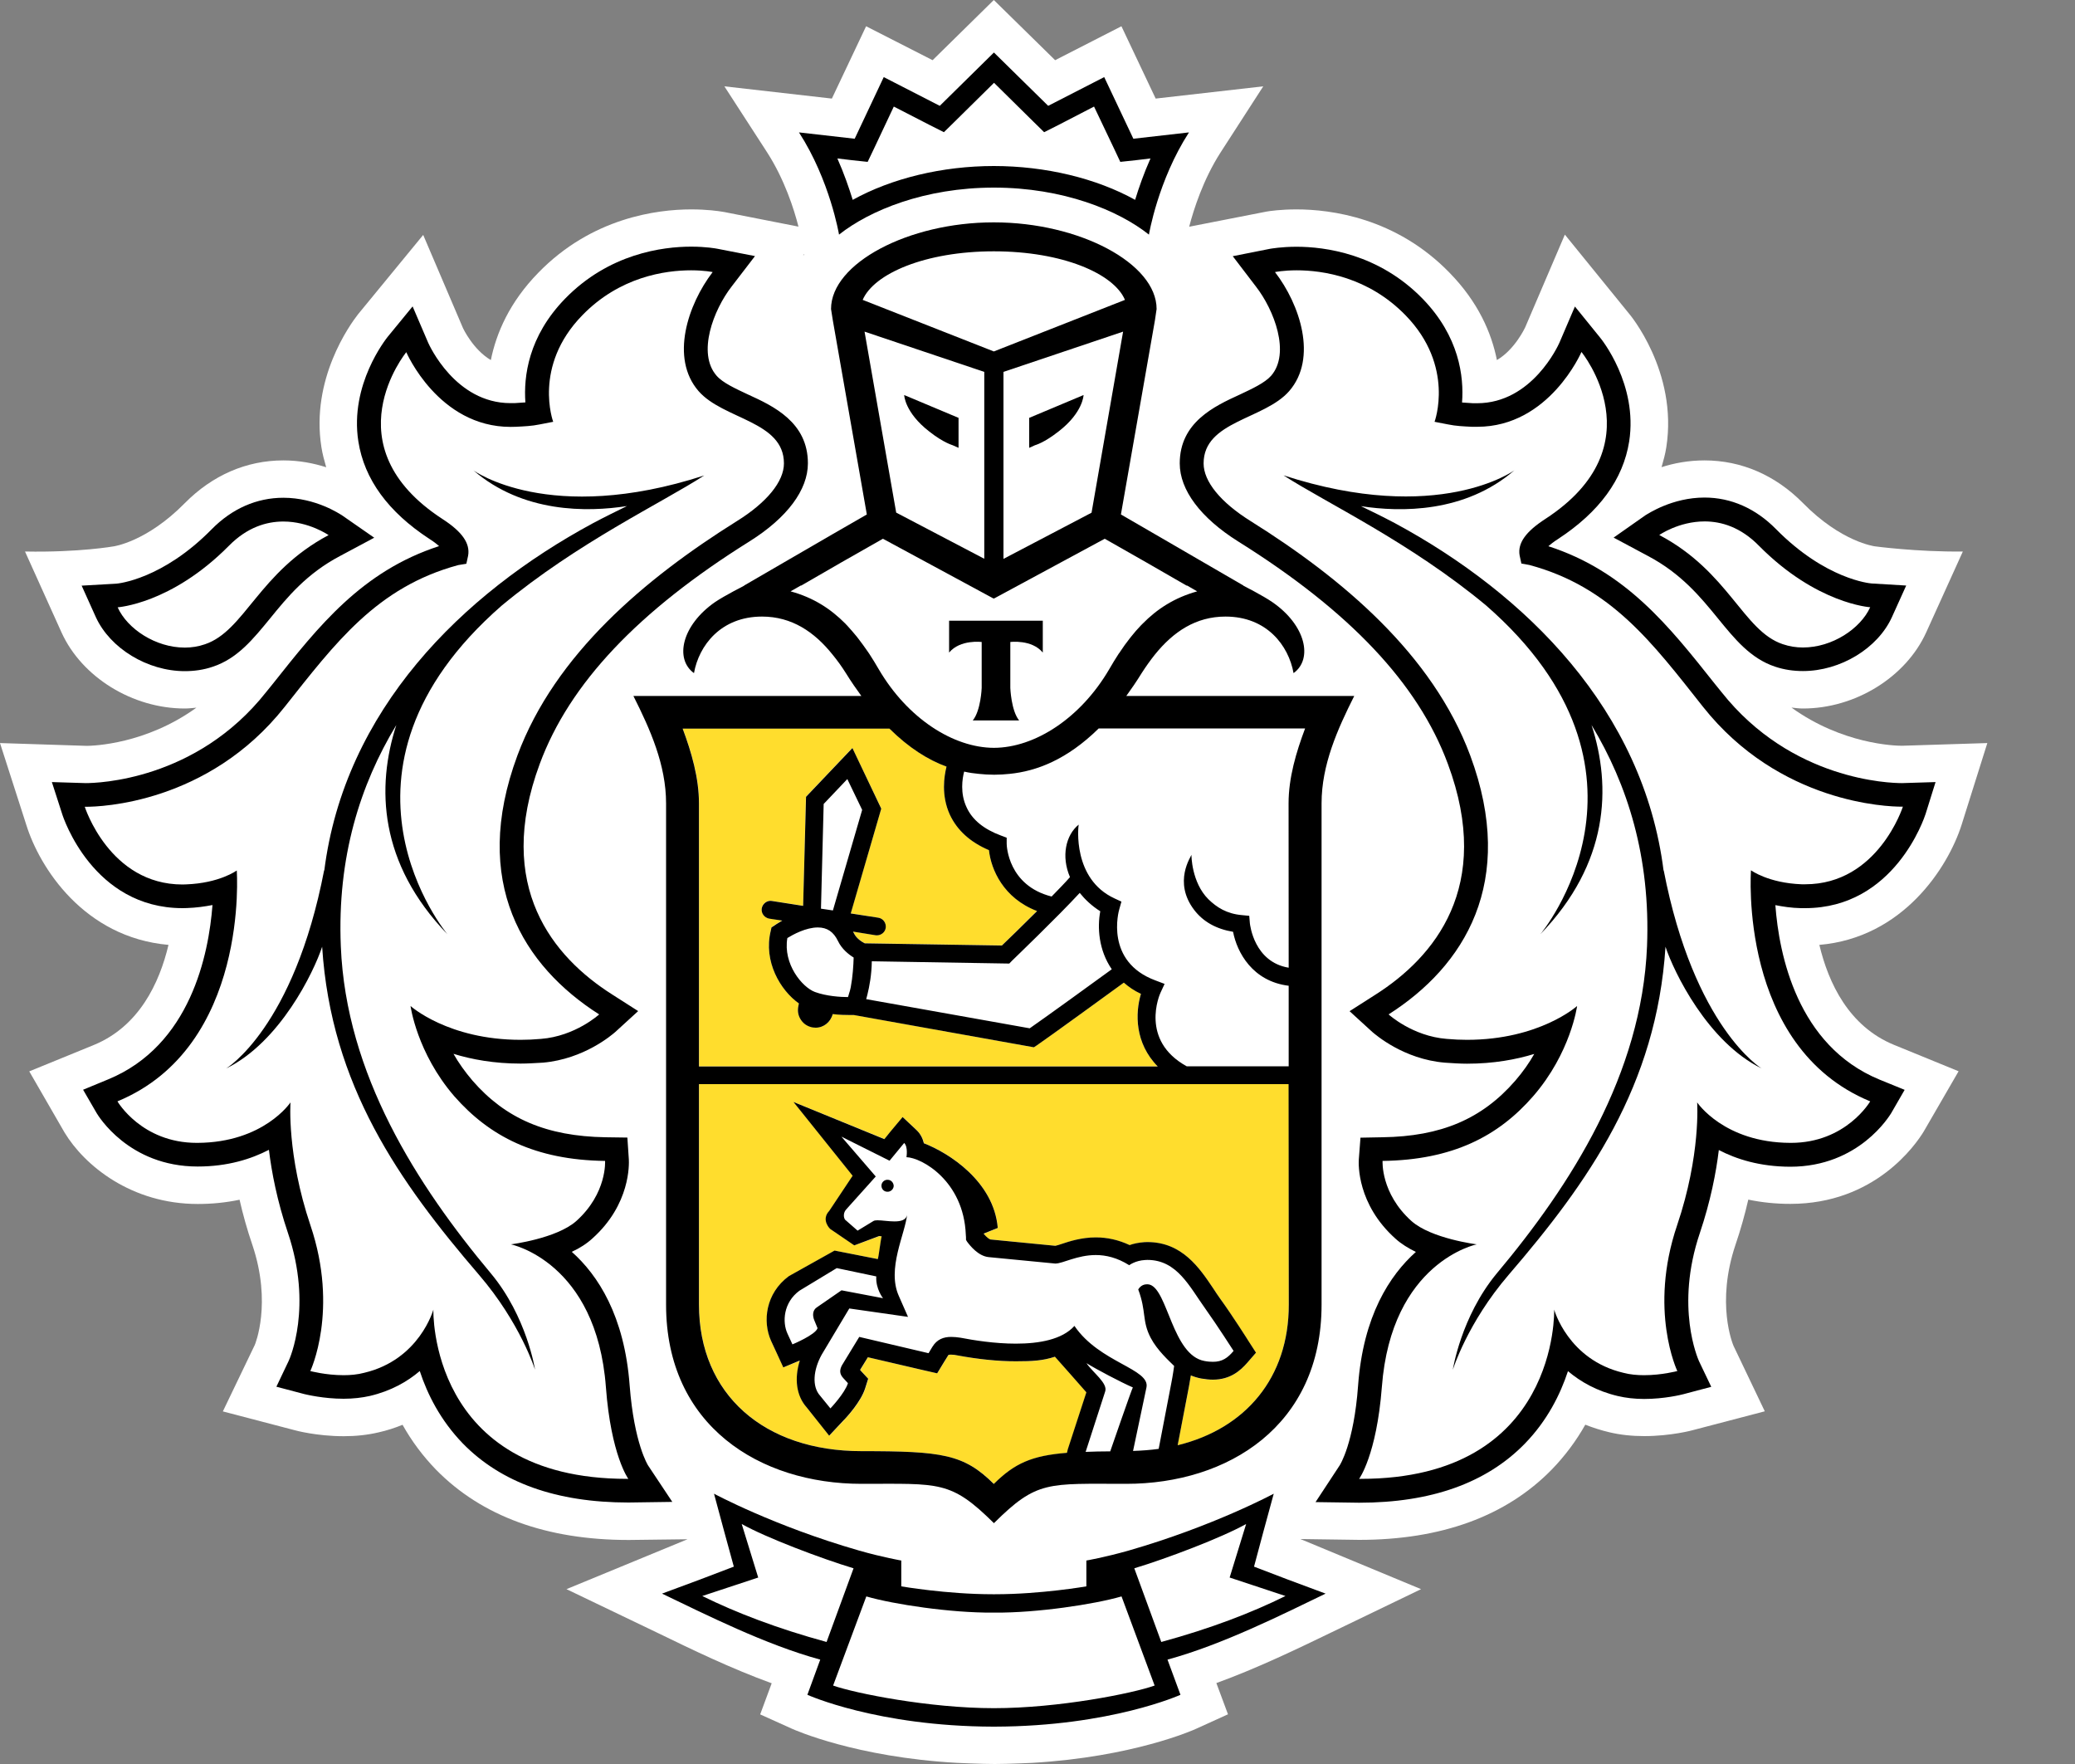 <svg width="20" height="17" viewBox="0 0 20 17" fill="none" xmlns="http://www.w3.org/2000/svg">
<rect x="0" y="0" width="20" height="17" fill="#808080" stroke="none"/>
<path d="M18.906 7.952L19.155 7.161L18.332 7.187C18.262 7.187 17.757 7.172 17.267 6.819C17.304 6.823 17.34 6.828 17.378 6.828C17.882 6.828 18.37 6.526 18.566 6.094L18.919 5.315C18.476 5.32 18.07 5.265 18.07 5.265C18.067 5.264 17.747 5.224 17.378 4.848C17.112 4.579 16.784 4.437 16.429 4.437C16.273 4.437 16.134 4.464 16.015 4.502C16.033 4.439 16.051 4.375 16.061 4.309C16.174 3.579 15.702 3.022 15.702 3.023L15.083 2.261L14.7 3.156C14.698 3.159 14.602 3.368 14.428 3.47C14.376 3.208 14.248 2.912 13.973 2.63C13.456 2.097 12.826 2.018 12.496 2.018C12.344 2.018 12.235 2.034 12.208 2.039L11.462 2.185C11.505 2.019 11.597 1.73 11.764 1.47L12.176 0.832L11.139 0.95L10.809 0.253L10.17 0.58L9.579 0L8.989 0.58L8.348 0.253L8.018 0.95L6.982 0.832L7.395 1.47C7.562 1.73 7.654 2.018 7.696 2.184L6.984 2.044L6.96 2.04C6.924 2.034 6.816 2.018 6.662 2.018C6.333 2.018 5.703 2.098 5.187 2.63C4.912 2.912 4.784 3.208 4.731 3.47C4.559 3.369 4.463 3.163 4.463 3.163L4.079 2.264L3.45 3.03C3.373 3.129 2.994 3.652 3.098 4.31C3.108 4.375 3.126 4.44 3.144 4.503C3.025 4.465 2.886 4.437 2.731 4.437C2.375 4.437 2.047 4.58 1.781 4.849C1.413 5.223 1.095 5.265 1.098 5.265C1.098 5.265 0.762 5.325 0.241 5.315L0.593 6.095C0.789 6.527 1.278 6.828 1.781 6.828C1.819 6.828 1.856 6.823 1.893 6.82C1.404 7.173 0.899 7.187 0.838 7.188L0 7.161L0.254 7.951C0.381 8.359 0.808 9.034 1.624 9.106C1.536 9.477 1.339 9.891 0.906 10.07L0.282 10.325L0.622 10.914C0.814 11.232 1.265 11.603 1.907 11.603C2.046 11.603 2.18 11.589 2.309 11.562C2.342 11.707 2.383 11.853 2.432 11.996C2.623 12.562 2.458 12.956 2.456 12.961L2.148 13.602L2.836 13.782C2.845 13.785 3.052 13.841 3.313 13.841C3.431 13.841 3.543 13.829 3.649 13.804C3.73 13.786 3.806 13.761 3.88 13.731C3.969 13.89 4.077 14.034 4.203 14.164C4.644 14.613 5.268 14.841 6.059 14.841H6.062L6.627 14.834L5.46 15.315L6.346 15.74C6.667 15.896 7.049 16.081 7.438 16.222L7.327 16.522L7.633 16.66C7.66 16.672 8.247 16.934 9.223 16.989C9.223 16.989 9.458 17 9.588 17C9.718 17 9.951 16.989 9.951 16.989C10.92 16.932 11.503 16.673 11.53 16.66L11.836 16.521L11.724 16.22C12.124 16.075 12.519 15.883 12.828 15.734L13.697 15.315L12.534 14.832L13.101 14.84C13.892 14.84 14.517 14.612 14.957 14.162C15.082 14.033 15.191 13.888 15.28 13.73C15.354 13.759 15.431 13.784 15.512 13.803C15.617 13.828 15.729 13.84 15.848 13.84C16.104 13.84 16.314 13.784 16.319 13.782L17.01 13.601L16.709 12.971C16.702 12.955 16.537 12.561 16.728 11.995C16.777 11.851 16.818 11.705 16.851 11.561C16.981 11.588 17.116 11.602 17.256 11.602C18.073 11.602 18.465 11.03 18.541 10.906L18.878 10.324L18.254 10.069C17.82 9.89 17.624 9.475 17.536 9.106C18.341 9.037 18.774 8.362 18.906 7.952ZM7.751 2.457L7.742 2.459L7.749 2.449L7.751 2.457Z" fill="white"/>
<path d="M9.58 2.422C8.92 2.422 8.425 2.637 8.316 2.89L9.58 3.386L10.844 2.89C10.737 2.637 10.242 2.422 9.58 2.422Z" fill="white"/>
<path d="M9.591 15.541H9.59H9.579H9.567H9.566C9.166 15.544 8.615 15.462 8.349 15.385L8.029 16.244C8.24 16.319 8.954 16.462 9.579 16.462C10.203 16.462 10.918 16.319 11.128 16.244L10.809 15.385C10.542 15.463 9.992 15.544 9.591 15.541Z" fill="white"/>
<path d="M12.011 14.687C11.773 14.82 11.242 15.021 10.934 15.114L11.193 15.824C11.671 15.695 12.065 15.543 12.391 15.381L11.853 15.203L12.011 14.687Z" fill="white"/>
<path d="M7.149 14.687L7.308 15.203L6.77 15.381C7.095 15.543 7.491 15.695 7.967 15.824L8.226 15.114C7.919 15.021 7.387 14.82 7.149 14.687Z" fill="white"/>
<path d="M9.58 1.6C10.078 1.6 10.566 1.718 10.942 1.926C10.976 1.811 11.024 1.673 11.09 1.527L10.948 1.544L10.799 1.56L10.736 1.425L10.546 1.027L10.2 1.206L10.065 1.274L9.957 1.169L9.581 0.799L9.206 1.169L9.098 1.274L8.964 1.206L8.615 1.027L8.428 1.425L8.363 1.56L8.214 1.544L8.072 1.527C8.137 1.673 8.185 1.811 8.22 1.926C8.596 1.718 9.083 1.6 9.58 1.6Z" fill="white"/>
<path d="M17.182 6.208C17.246 6.23 17.312 6.24 17.377 6.24C17.659 6.24 17.931 6.059 18.025 5.852C18.025 5.852 17.508 5.821 16.953 5.261C16.776 5.079 16.589 5.025 16.429 5.025C16.179 5.025 15.992 5.156 15.992 5.156C16.663 5.511 16.8 6.08 17.182 6.208Z" fill="white"/>
<path d="M1.78 6.24C1.845 6.24 1.911 6.23 1.974 6.208C2.357 6.08 2.495 5.511 3.166 5.156C3.166 5.156 2.978 5.025 2.73 5.025C2.569 5.025 2.382 5.079 2.204 5.261C1.649 5.821 1.133 5.852 1.133 5.852C1.225 6.059 1.498 6.24 1.78 6.24Z" fill="white"/>
<path d="M17.365 8.523C17.377 8.524 17.387 8.524 17.399 8.524C18.102 8.524 18.341 7.776 18.341 7.776H18.327C18.198 7.776 17.153 7.746 16.414 6.812C15.927 6.198 15.529 5.659 14.742 5.447L14.664 5.433L14.647 5.355C14.625 5.235 14.708 5.123 14.895 5.002C15.981 4.295 15.244 3.394 15.244 3.394C15.244 3.394 14.934 4.115 14.239 4.115C14.223 4.115 14.205 4.114 14.188 4.114C14.109 4.11 14.033 4.107 13.956 4.091L13.828 4.066C13.828 4.066 14.026 3.531 13.548 3.04C13.189 2.669 12.751 2.606 12.498 2.606C12.37 2.606 12.289 2.623 12.289 2.623C12.53 2.934 12.703 3.451 12.426 3.77C12.186 4.045 11.602 4.058 11.602 4.467C11.602 4.64 11.764 4.842 12.057 5.024C12.936 5.574 13.809 6.304 14.171 7.282C14.625 8.503 14.114 9.312 13.384 9.776C13.384 9.776 13.613 9.986 13.945 10.012C14.012 10.019 14.078 10.021 14.14 10.021C14.84 10.021 15.201 9.695 15.201 9.695C15.201 9.695 15.142 10.146 14.777 10.565C14.441 10.951 14 11.178 13.327 11.188C13.327 11.188 13.306 11.499 13.604 11.767C13.794 11.937 14.235 11.992 14.235 11.992C14.235 11.992 13.41 12.158 13.319 13.369C13.27 14.024 13.101 14.252 13.101 14.252H13.116C15.03 14.252 14.981 12.621 14.981 12.621C14.981 12.621 15.114 13.104 15.648 13.23C15.712 13.247 15.781 13.253 15.847 13.253C16.019 13.253 16.168 13.213 16.168 13.213C16.168 13.213 15.889 12.627 16.166 11.808C16.396 11.128 16.359 10.624 16.359 10.624C16.359 10.624 16.617 11.011 17.256 11.015H17.262C17.795 11.015 18.027 10.614 18.027 10.614C16.751 10.088 16.877 8.389 16.877 8.389C16.877 8.389 17.042 8.511 17.365 8.523ZM16.981 10.298C16.463 10.043 16.134 9.368 16.055 9.125C15.969 10.464 15.311 11.393 14.542 12.287C14.143 12.751 14.004 13.201 14.004 13.201C14.004 13.201 14.081 12.691 14.426 12.275C15.143 11.418 15.825 10.352 15.876 9.12C15.911 8.26 15.688 7.562 15.341 6.987C15.535 7.586 15.508 8.32 14.848 9.004C14.848 9.004 16.161 7.44 14.325 5.836C13.589 5.226 12.785 4.849 12.371 4.582C13.867 5.067 14.597 4.533 14.597 4.533C14.12 4.945 13.501 4.937 13.118 4.878C13.222 4.929 13.33 4.982 13.447 5.044C14.708 5.724 15.841 6.844 16.035 8.396V8.384C16.329 9.907 16.981 10.298 16.981 10.298Z" fill="white"/>
<path d="M4.924 11.992C4.924 11.992 5.365 11.938 5.555 11.767C5.853 11.499 5.832 11.188 5.832 11.188C5.158 11.179 4.718 10.951 4.38 10.565C4.018 10.147 3.958 9.696 3.958 9.696C3.958 9.696 4.319 10.022 5.019 10.022C5.082 10.022 5.147 10.019 5.214 10.013C5.546 9.987 5.775 9.777 5.775 9.777C5.046 9.313 4.534 8.503 4.987 7.282C5.351 6.305 6.223 5.574 7.102 5.024C7.394 4.842 7.557 4.641 7.557 4.467C7.557 4.058 6.973 4.045 6.733 3.77C6.456 3.451 6.63 2.934 6.87 2.623C6.87 2.623 6.79 2.606 6.662 2.606C6.41 2.606 5.972 2.669 5.612 3.04C5.133 3.531 5.332 4.066 5.332 4.066L5.204 4.091C5.127 4.107 5.05 4.11 4.972 4.114C4.954 4.114 4.938 4.115 4.921 4.115C4.226 4.115 3.917 3.394 3.917 3.394C3.917 3.394 3.179 4.296 4.265 5.003C4.452 5.124 4.534 5.236 4.512 5.355L4.495 5.434L4.416 5.447C3.63 5.659 3.231 6.199 2.744 6.813C2.007 7.745 0.963 7.776 0.833 7.776H0.818C0.818 7.776 1.057 8.524 1.76 8.524C1.771 8.524 1.781 8.524 1.794 8.523C2.117 8.512 2.283 8.389 2.283 8.389C2.283 8.389 2.408 10.087 1.133 10.614C1.133 10.614 1.365 11.015 1.897 11.015H1.904C2.544 11.011 2.801 10.624 2.801 10.624C2.801 10.624 2.764 11.128 2.993 11.808C3.27 12.627 2.992 13.213 2.992 13.213C2.992 13.213 3.141 13.253 3.313 13.253C3.379 13.253 3.447 13.247 3.511 13.23C4.044 13.104 4.178 12.621 4.178 12.621C4.178 12.621 4.13 14.252 6.043 14.252H6.057C6.057 14.252 5.889 14.024 5.841 13.369C5.749 12.158 4.924 11.992 4.924 11.992ZM4.617 12.287C3.848 11.393 3.191 10.464 3.104 9.125C3.025 9.368 2.698 10.043 2.179 10.298C2.179 10.298 2.831 9.907 3.124 8.384V8.396C3.318 6.845 4.451 5.724 5.713 5.044C5.828 4.981 5.938 4.928 6.041 4.878C5.658 4.937 5.04 4.945 4.562 4.533C4.562 4.533 5.292 5.067 6.787 4.582C6.373 4.849 5.57 5.226 4.835 5.836C2.997 7.44 4.312 9.004 4.312 9.004C3.651 8.319 3.624 7.586 3.819 6.987C3.47 7.563 3.248 8.26 3.284 9.12C3.334 10.352 4.016 11.418 4.731 12.275C5.077 12.69 5.156 13.201 5.156 13.201C5.156 13.201 5.015 12.751 4.617 12.287Z" fill="white"/>
<path d="M8.164 6.028C8.196 6.062 8.227 6.098 8.256 6.134C8.263 6.143 8.27 6.151 8.277 6.161C8.304 6.197 8.332 6.236 8.359 6.275C8.364 6.283 8.37 6.292 8.377 6.301C8.409 6.349 8.439 6.399 8.469 6.451C8.745 6.924 9.187 7.207 9.579 7.207C9.972 7.207 10.412 6.924 10.69 6.451C10.72 6.398 10.751 6.347 10.783 6.299C10.788 6.292 10.793 6.285 10.798 6.278C10.825 6.238 10.854 6.198 10.884 6.159C10.89 6.151 10.896 6.144 10.902 6.137C10.932 6.099 10.964 6.062 10.996 6.028C11.002 6.022 11.006 6.017 11.011 6.013C11.152 5.87 11.319 5.761 11.539 5.7L11.441 5.644H11.435L11.047 5.42L10.648 5.192L9.582 5.769L9.579 5.767L9.577 5.769L8.51 5.192L8.111 5.419L7.722 5.643H7.718L7.619 5.699C7.839 5.76 8.006 5.867 8.147 6.011C8.154 6.016 8.158 6.023 8.164 6.028ZM9.148 5.982H9.599H10.05V6.29C9.944 6.161 9.737 6.187 9.737 6.187V6.631C9.737 6.631 9.745 6.849 9.822 6.943H9.599H9.375C9.453 6.849 9.461 6.631 9.461 6.631V6.187C9.461 6.187 9.255 6.161 9.148 6.29V5.982Z" fill="white"/>
<path d="M9.488 5.385V3.584L8.334 3.196L8.639 4.941L9.488 5.385ZM9.24 4.027V4.316L9.184 4.29C9.181 4.288 9.099 4.269 8.956 4.157C8.719 3.975 8.715 3.806 8.715 3.806L9.24 4.027Z" fill="white"/>
<path d="M10.522 4.941L10.825 3.196L9.672 3.584V5.385L10.522 4.941ZM9.92 4.027L10.444 3.807C10.444 3.807 10.44 3.975 10.203 4.158C10.06 4.27 9.978 4.289 9.975 4.291L9.919 4.316V4.027H9.92Z" fill="white"/>
<path d="M7.856 9.56C7.968 9.6 8.105 9.609 8.174 9.609C8.177 9.6 8.181 9.59 8.184 9.577C8.191 9.556 8.196 9.536 8.201 9.514C8.22 9.414 8.227 9.301 8.229 9.228C8.181 9.199 8.115 9.147 8.077 9.069C8.034 8.98 7.974 8.938 7.884 8.938C7.768 8.938 7.643 9.007 7.59 9.04C7.548 9.289 7.732 9.514 7.856 9.56Z" fill="white"/>
<path d="M10.408 8.604C10.193 8.836 9.774 9.239 9.753 9.259L9.728 9.285L8.403 9.264C8.403 9.395 8.381 9.506 8.36 9.587C8.357 9.6 8.353 9.615 8.35 9.629L9.926 9.91C10.09 9.796 10.541 9.469 10.716 9.341C10.589 9.155 10.577 8.936 10.605 8.782C10.522 8.728 10.458 8.668 10.408 8.604Z" fill="white"/>
<path d="M10.586 7.021C10.281 7.322 9.988 7.433 9.727 7.459C9.679 7.464 9.631 7.466 9.583 7.466H9.579H9.576C9.527 7.466 9.479 7.464 9.431 7.459C9.386 7.454 9.338 7.447 9.29 7.437C9.272 7.504 9.251 7.646 9.313 7.78C9.368 7.902 9.48 7.992 9.644 8.052L9.699 8.073L9.7 8.132C9.7 8.15 9.713 8.533 10.134 8.639C10.203 8.569 10.265 8.505 10.311 8.453C10.225 8.252 10.27 8.047 10.395 7.946C10.389 7.968 10.334 8.47 10.74 8.657L10.806 8.688L10.786 8.759C10.78 8.78 10.645 9.266 11.135 9.447L11.222 9.48L11.183 9.564C11.175 9.583 10.982 10.024 11.436 10.275H12.419V9.499C12.07 9.456 11.921 9.177 11.883 8.979C11.721 8.951 11.595 8.881 11.509 8.767C11.302 8.497 11.48 8.25 11.482 8.237C11.482 8.239 11.482 8.502 11.646 8.665C11.726 8.743 11.823 8.804 11.968 8.817L12.04 8.824L12.046 8.896C12.048 8.912 12.087 9.268 12.42 9.324L12.419 7.739C12.419 7.494 12.492 7.246 12.579 7.019H10.586V7.021Z" fill="white"/>
<path d="M7.939 7.747L7.912 8.757L8.027 8.774L8.31 7.805L8.166 7.508L7.939 7.747Z" fill="white"/>
<path d="M11.053 12.377C11.061 12.377 11.072 12.379 11.081 12.381C11.256 12.431 11.301 13.06 11.609 13.117C11.639 13.123 11.667 13.124 11.691 13.124C11.78 13.124 11.833 13.087 11.89 13.02C11.89 13.02 11.736 12.778 11.62 12.615C11.466 12.401 11.346 12.143 11.059 12.143C11.053 12.143 11.044 12.143 11.037 12.143C10.943 12.148 10.884 12.194 10.884 12.194C10.768 12.121 10.66 12.096 10.562 12.096C10.382 12.096 10.242 12.178 10.173 12.178H10.17L9.529 12.116C9.429 12.106 9.35 12.006 9.322 11.967C9.315 11.956 9.311 11.95 9.311 11.95C9.311 11.932 9.311 11.915 9.309 11.899C9.288 11.379 8.882 11.156 8.738 11.152C8.738 11.152 8.756 11.053 8.716 11.015L8.575 11.185L8.111 10.954L8.442 11.338L8.162 11.65C8.126 11.686 8.131 11.735 8.145 11.754L8.266 11.861L8.42 11.768C8.427 11.762 8.441 11.761 8.458 11.761C8.501 11.761 8.564 11.771 8.622 11.771C8.684 11.771 8.738 11.758 8.745 11.7C8.726 11.893 8.546 12.228 8.664 12.491L8.751 12.69L8.185 12.609L7.92 13.054C7.838 13.202 7.826 13.362 7.904 13.449L8.003 13.572C8.003 13.572 8.142 13.426 8.174 13.329L8.129 13.28C8.091 13.239 8.093 13.202 8.116 13.157L8.282 12.883L8.951 13.04L8.986 12.98C9.031 12.905 9.096 12.882 9.168 12.882C9.197 12.882 9.227 12.886 9.259 12.891C9.383 12.915 9.587 12.948 9.791 12.948C10.015 12.948 10.237 12.908 10.356 12.776C10.598 13.133 11.089 13.19 11.05 13.371L10.921 13.982C11.006 13.978 11.089 13.972 11.167 13.962L11.289 13.326C11.303 13.257 11.316 13.164 11.316 13.164C11.268 13.116 11.154 13.015 11.089 12.892C11.003 12.727 11.05 12.641 10.969 12.426C10.972 12.427 10.996 12.377 11.053 12.377ZM8.552 11.485C8.519 11.484 8.495 11.456 8.497 11.423C8.5 11.392 8.526 11.367 8.559 11.37C8.592 11.371 8.615 11.4 8.614 11.431C8.611 11.463 8.584 11.487 8.552 11.485Z" fill="white"/>
<path d="M7.639 12.956C7.639 12.956 7.86 12.865 7.88 12.8L7.851 12.727C7.83 12.679 7.833 12.627 7.873 12.599L8.112 12.434L8.512 12.511C8.512 12.511 8.44 12.421 8.447 12.3L8.066 12.22L7.706 12.438C7.552 12.553 7.541 12.74 7.592 12.851L7.639 12.956Z" fill="white"/>
<path d="M10.465 13.991C10.537 13.988 10.615 13.987 10.702 13.987C10.702 13.987 10.908 13.389 10.919 13.37C10.804 13.319 10.565 13.194 10.472 13.136C10.533 13.226 10.681 13.33 10.652 13.41L10.465 13.991Z" fill="white"/>
<path d="M12.423 10.448H6.738V12.572C6.738 13.441 7.371 13.985 8.305 13.985C9.085 13.985 9.291 14.015 9.581 14.301C9.781 14.103 9.946 14.029 10.286 14.002L10.294 13.969L10.473 13.418C10.463 13.406 10.17 13.075 10.17 13.075C10.054 13.114 9.956 13.12 9.792 13.12C9.624 13.12 9.434 13.101 9.228 13.062C9.207 13.057 9.188 13.056 9.169 13.056C9.144 13.056 9.142 13.058 9.135 13.07L9.099 13.129L9.034 13.235L8.912 13.208L8.366 13.08L8.292 13.203L8.303 13.215L8.37 13.288L8.34 13.383C8.3 13.507 8.17 13.651 8.131 13.691L7.994 13.836L7.87 13.68L7.777 13.564C7.679 13.455 7.656 13.288 7.711 13.113C7.71 13.114 7.708 13.115 7.706 13.115L7.552 13.178L7.482 13.029L7.433 12.923C7.349 12.736 7.38 12.463 7.606 12.299L8.045 12.053L8.463 12.134C8.473 12.095 8.488 11.952 8.5 11.916C8.492 11.915 8.484 11.913 8.477 11.913L8.236 12.002L8.004 11.843C8.004 11.843 7.913 11.756 7.995 11.669L8.22 11.331L7.65 10.62L8.526 10.977L8.584 10.906L8.702 10.765L8.836 10.892C8.874 10.928 8.896 10.973 8.907 11.018C9.148 11.111 9.58 11.387 9.618 11.835L9.483 11.889V11.893C9.513 11.929 9.539 11.944 9.547 11.945L10.172 12.006C10.188 12.004 10.208 11.996 10.23 11.99C10.307 11.964 10.424 11.926 10.562 11.926C10.675 11.926 10.784 11.952 10.889 12C10.927 11.986 10.975 11.975 11.029 11.972L11.059 11.971C11.394 11.971 11.56 12.219 11.693 12.417C11.715 12.451 11.738 12.484 11.761 12.516C11.877 12.68 12.03 12.92 12.036 12.93L12.105 13.037L12.021 13.134C11.955 13.209 11.858 13.297 11.69 13.297C11.656 13.297 11.618 13.293 11.577 13.285C11.541 13.279 11.509 13.268 11.477 13.255C11.472 13.288 11.466 13.327 11.46 13.361L11.35 13.929C12.006 13.769 12.422 13.277 12.422 12.573L12.423 10.448Z" fill="#FFDD2D"/>
<path d="M6.738 10.277H11.158C10.937 10.05 10.94 9.764 10.997 9.577C10.932 9.546 10.879 9.509 10.832 9.469C10.659 9.596 10.132 9.978 9.994 10.073L9.965 10.093L8.23 9.781H8.195C8.154 9.781 8.093 9.78 8.026 9.772C8.007 9.85 7.94 9.903 7.863 9.903C7.854 9.903 7.844 9.902 7.835 9.9C7.79 9.892 7.75 9.87 7.724 9.832C7.696 9.795 7.686 9.751 7.694 9.705L7.7 9.668C7.521 9.543 7.356 9.263 7.429 8.968L7.436 8.937L7.461 8.919C7.465 8.916 7.495 8.896 7.54 8.871L7.413 8.851C7.366 8.843 7.335 8.799 7.342 8.753C7.35 8.706 7.394 8.673 7.441 8.682L7.741 8.729L7.768 7.678L8.215 7.208L8.494 7.791L8.199 8.802L8.465 8.844C8.511 8.851 8.543 8.894 8.536 8.942C8.529 8.984 8.493 9.013 8.451 9.013C8.447 9.013 8.442 9.013 8.437 9.012L8.222 8.977C8.225 8.984 8.229 8.987 8.232 8.995C8.255 9.041 8.305 9.076 8.336 9.09L9.658 9.111C9.714 9.056 9.853 8.921 9.996 8.778C9.671 8.656 9.552 8.376 9.532 8.191C9.35 8.114 9.225 7.999 9.155 7.849C9.071 7.663 9.101 7.477 9.123 7.387C8.947 7.323 8.761 7.206 8.572 7.019H6.58C6.665 7.247 6.738 7.494 6.738 7.74V10.277Z" fill="#FFDD2D"/>
<path d="M8.558 11.37C8.526 11.367 8.498 11.392 8.496 11.423C8.494 11.456 8.518 11.484 8.551 11.485C8.583 11.487 8.611 11.463 8.614 11.431C8.614 11.4 8.591 11.371 8.558 11.37Z" fill="black"/>
<path d="M12.414 15.223L12.087 15.098L12.177 14.762L12.277 14.395C12.277 14.395 11.696 14.708 10.879 14.943C10.646 15.009 10.471 15.039 10.471 15.039V15.288C10.471 15.288 10.034 15.364 9.592 15.364H9.587H9.58H9.572H9.567C9.124 15.364 8.687 15.288 8.687 15.288V15.039C8.687 15.039 8.511 15.009 8.28 14.943C7.462 14.708 6.882 14.395 6.882 14.395L6.981 14.762L7.073 15.098L6.745 15.223L6.381 15.358C6.799 15.558 7.377 15.85 7.906 15.994L7.782 16.333C7.782 16.333 8.453 16.637 9.572 16.64V16.64H9.575H9.58H9.585H9.587V16.64C10.707 16.637 11.378 16.333 11.378 16.333L11.253 15.994C11.782 15.85 12.362 15.558 12.777 15.358L12.414 15.223ZM6.769 15.381L7.308 15.203L7.149 14.687C7.386 14.82 7.919 15.021 8.227 15.114L7.967 15.824C7.491 15.694 7.095 15.542 6.769 15.381ZM9.58 16.462C8.955 16.462 8.24 16.318 8.03 16.244L8.35 15.385C8.615 15.462 9.167 15.544 9.567 15.541H9.568H9.58H9.591H9.592C9.993 15.544 10.543 15.462 10.81 15.385L11.129 16.244C10.919 16.319 10.205 16.462 9.58 16.462ZM11.193 15.824L10.933 15.114C11.242 15.021 11.773 14.82 12.011 14.687L11.852 15.203L12.39 15.381C12.065 15.542 11.67 15.694 11.193 15.824Z" fill="black"/>
<path d="M9.58 1.808C10.246 1.808 10.78 2.027 11.074 2.261C11.074 2.261 11.161 1.738 11.46 1.276L10.924 1.337L10.643 0.743L10.103 1.02L9.58 0.506L9.058 1.02L8.518 0.743L8.238 1.337L7.701 1.276C8 1.738 8.087 2.261 8.087 2.261C8.383 2.027 8.914 1.808 9.58 1.808ZM8.213 1.544L8.363 1.56L8.427 1.426L8.615 1.027L8.963 1.206L9.098 1.274L9.205 1.169L9.581 0.798L9.957 1.169L10.064 1.274L10.199 1.206L10.545 1.027L10.735 1.426L10.798 1.56L10.947 1.544L11.089 1.527C11.024 1.673 10.976 1.811 10.941 1.926C10.566 1.718 10.077 1.6 9.579 1.6C9.083 1.6 8.595 1.718 8.219 1.926C8.183 1.811 8.136 1.673 8.071 1.527L8.213 1.544Z" fill="black"/>
<path d="M17.398 8.752C18.26 8.752 18.548 7.881 18.56 7.844L18.656 7.537L18.333 7.547H18.332C18.218 7.547 17.267 7.522 16.593 6.67L16.529 6.591C16.088 6.035 15.67 5.505 14.924 5.264C14.945 5.245 14.976 5.221 15.018 5.194C15.415 4.934 15.645 4.62 15.703 4.254C15.788 3.705 15.435 3.267 15.419 3.249L15.18 2.954L15.03 3.304C15.02 3.326 14.768 3.886 14.237 3.886H14.198C14.161 3.883 14.127 3.882 14.092 3.879C14.111 3.629 14.065 3.243 13.713 2.88C13.289 2.444 12.769 2.378 12.497 2.378C12.351 2.378 12.255 2.396 12.245 2.397L11.882 2.469L12.105 2.761C12.281 2.987 12.44 3.404 12.252 3.621C12.191 3.69 12.068 3.747 11.949 3.803C11.704 3.915 11.371 4.07 11.371 4.466C11.371 4.722 11.571 4.99 11.934 5.218C13.007 5.889 13.669 6.588 13.955 7.361C14.397 8.549 13.82 9.227 13.26 9.584L13.008 9.745L13.228 9.946C13.258 9.971 13.527 10.207 13.925 10.241C14 10.246 14.072 10.251 14.14 10.251C14.395 10.251 14.612 10.211 14.788 10.157C14.74 10.242 14.68 10.328 14.605 10.415C14.284 10.784 13.89 10.952 13.324 10.96L13.113 10.964L13.097 11.174C13.094 11.216 13.079 11.605 13.45 11.937C13.506 11.988 13.575 12.03 13.647 12.065C13.395 12.29 13.139 12.681 13.09 13.353C13.049 13.913 12.914 14.12 12.912 14.123L12.68 14.476L13.1 14.482C13.795 14.482 14.328 14.291 14.697 13.913C14.914 13.69 15.039 13.438 15.113 13.214C15.234 13.316 15.39 13.406 15.594 13.454C15.671 13.472 15.756 13.482 15.847 13.482C16.043 13.482 16.207 13.441 16.226 13.436L16.494 13.365L16.375 13.116C16.367 13.096 16.143 12.596 16.384 11.883C16.488 11.574 16.541 11.298 16.567 11.083C16.736 11.171 16.962 11.243 17.255 11.244C17.92 11.244 18.213 10.75 18.227 10.73L18.358 10.503L18.115 10.404C17.323 10.077 17.147 9.199 17.112 8.723C17.184 8.737 17.265 8.75 17.358 8.752H17.398ZM18.026 10.614C18.026 10.614 17.794 11.014 17.262 11.014H17.255C16.616 11.011 16.358 10.624 16.358 10.624C16.358 10.624 16.395 11.128 16.165 11.808C15.887 12.627 16.167 13.213 16.167 13.213C16.167 13.213 16.018 13.253 15.846 13.253C15.78 13.253 15.711 13.247 15.647 13.23C15.113 13.104 14.98 12.621 14.98 12.621C14.98 12.621 15.029 14.252 13.115 14.252H13.1C13.1 14.252 13.268 14.024 13.319 13.368C13.41 12.158 14.234 11.992 14.234 11.992C14.234 11.992 13.794 11.937 13.604 11.767C13.306 11.499 13.326 11.188 13.326 11.188C14 11.179 14.441 10.951 14.777 10.565C15.141 10.146 15.201 9.695 15.201 9.695C15.201 9.695 14.839 10.021 14.139 10.021C14.078 10.021 14.011 10.018 13.944 10.012C13.613 9.986 13.384 9.776 13.384 9.776C14.113 9.312 14.624 8.502 14.171 7.281C13.807 6.304 12.935 5.573 12.056 5.023C11.764 4.841 11.601 4.64 11.601 4.466C11.601 4.057 12.186 4.044 12.426 3.769C12.702 3.451 12.529 2.933 12.289 2.622C12.289 2.622 12.37 2.605 12.498 2.605C12.75 2.605 13.188 2.669 13.548 3.039C14.026 3.53 13.827 4.065 13.827 4.065L13.956 4.09C14.032 4.106 14.108 4.109 14.187 4.113C14.204 4.113 14.222 4.113 14.239 4.113C14.933 4.113 15.243 3.392 15.243 3.392C15.243 3.392 15.981 4.294 14.895 5.001C14.708 5.122 14.626 5.233 14.647 5.353L14.664 5.431L14.742 5.445C15.529 5.657 15.928 6.197 16.414 6.811C17.153 7.744 18.198 7.774 18.327 7.774H18.341C18.341 7.774 18.102 8.522 17.399 8.522C17.388 8.522 17.378 8.522 17.366 8.522C17.043 8.51 16.877 8.387 16.877 8.387C16.877 8.387 16.75 10.087 18.026 10.614Z" fill="black"/>
<path d="M15.884 5.358C16.206 5.528 16.392 5.756 16.557 5.958C16.718 6.155 16.871 6.346 17.11 6.425C17.196 6.454 17.286 6.467 17.378 6.467C17.738 6.467 18.099 6.249 18.236 5.946L18.373 5.643L18.04 5.623C18.024 5.622 17.596 5.584 17.118 5.099C16.922 4.9 16.685 4.795 16.429 4.795C16.117 4.795 15.885 4.951 15.859 4.966L15.553 5.181L15.884 5.358ZM16.43 5.025C16.59 5.025 16.777 5.079 16.954 5.26C17.51 5.821 18.026 5.852 18.026 5.852C17.932 6.059 17.66 6.24 17.378 6.24C17.313 6.24 17.248 6.23 17.183 6.208C16.801 6.08 16.664 5.51 15.993 5.156C15.993 5.156 16.18 5.025 16.43 5.025Z" fill="black"/>
<path d="M16.035 8.384V8.395C15.841 6.844 14.708 5.724 13.447 5.043C13.33 4.981 13.222 4.928 13.118 4.878C13.502 4.937 14.12 4.944 14.597 4.532C14.597 4.532 13.867 5.066 12.371 4.581C12.785 4.848 13.59 5.225 14.324 5.835C16.161 7.439 14.847 9.003 14.847 9.003C15.507 8.319 15.534 7.585 15.34 6.987C15.687 7.561 15.909 8.259 15.875 9.119C15.824 10.352 15.143 11.418 14.425 12.274C14.081 12.69 14.003 13.201 14.003 13.201C14.003 13.201 14.142 12.75 14.541 12.286C15.31 11.392 15.967 10.463 16.053 9.124C16.133 9.367 16.46 10.043 16.98 10.297C16.981 10.298 16.329 9.907 16.035 8.384Z" fill="black"/>
<path d="M6.246 14.122C6.245 14.12 6.112 13.912 6.069 13.352C6.019 12.681 5.764 12.289 5.511 12.064C5.585 12.03 5.652 11.988 5.709 11.936C6.079 11.605 6.063 11.215 6.061 11.173L6.047 10.963L5.835 10.96C5.269 10.95 4.874 10.782 4.554 10.414C4.48 10.327 4.419 10.241 4.371 10.156C4.547 10.21 4.763 10.25 5.018 10.25C5.087 10.25 5.158 10.245 5.233 10.241C5.631 10.206 5.901 9.971 5.931 9.945L6.151 9.744L5.899 9.583C5.337 9.226 4.762 8.548 5.203 7.36C5.489 6.588 6.151 5.888 7.225 5.217C7.588 4.989 7.787 4.721 7.787 4.465C7.787 4.069 7.454 3.913 7.21 3.802C7.091 3.746 6.967 3.69 6.907 3.621C6.717 3.404 6.877 2.986 7.052 2.761L7.277 2.468L6.913 2.397C6.902 2.395 6.807 2.377 6.661 2.377C6.389 2.377 5.87 2.443 5.446 2.879C5.092 3.243 5.046 3.629 5.064 3.878C5.029 3.881 4.995 3.883 4.959 3.885H4.92C4.389 3.885 4.137 3.325 4.127 3.303L3.977 2.953L3.735 3.248C3.722 3.266 3.368 3.705 3.454 4.254C3.511 4.619 3.742 4.934 4.138 5.193C4.181 5.22 4.211 5.244 4.232 5.263C3.487 5.505 3.07 6.035 2.629 6.591L2.565 6.67C1.892 7.522 0.939 7.547 0.825 7.547L0.5 7.537L0.599 7.844C0.61 7.881 0.898 8.752 1.76 8.752L1.802 8.751C1.893 8.748 1.975 8.736 2.048 8.722C2.012 9.197 1.836 10.075 1.043 10.402L0.801 10.502L0.932 10.728C0.945 10.749 1.239 11.242 1.905 11.242C2.196 11.242 2.422 11.169 2.592 11.081C2.618 11.296 2.671 11.573 2.775 11.881C3.016 12.595 2.792 13.094 2.783 13.114L2.664 13.364L2.933 13.435C2.951 13.439 3.117 13.48 3.312 13.48C3.404 13.48 3.489 13.47 3.565 13.453C3.769 13.405 3.926 13.315 4.046 13.213C4.119 13.436 4.245 13.688 4.462 13.912C4.831 14.289 5.363 14.48 6.058 14.48L6.48 14.474L6.246 14.122ZM6.042 14.252C4.129 14.252 4.177 12.621 4.177 12.621C4.177 12.621 4.044 13.104 3.51 13.23C3.446 13.247 3.378 13.253 3.312 13.253C3.14 13.253 2.991 13.213 2.991 13.213C2.991 13.213 3.269 12.627 2.992 11.808C2.763 11.128 2.8 10.624 2.8 10.624C2.8 10.624 2.543 11.011 1.903 11.014H1.897C1.364 11.014 1.132 10.614 1.132 10.614C2.407 10.087 2.282 8.389 2.282 8.389C2.282 8.389 2.117 8.511 1.793 8.523C1.781 8.524 1.77 8.524 1.759 8.524C1.055 8.524 0.817 7.775 0.817 7.775H0.832C0.961 7.775 2.005 7.746 2.744 6.812C3.231 6.198 3.63 5.659 4.416 5.446L4.495 5.433L4.512 5.355C4.533 5.235 4.452 5.123 4.265 5.002C3.178 4.295 3.916 3.394 3.916 3.394C3.916 3.394 4.225 4.114 4.921 4.114C4.938 4.114 4.954 4.113 4.972 4.113C5.05 4.109 5.127 4.106 5.203 4.09L5.332 4.065C5.332 4.065 5.133 3.53 5.612 3.039C5.972 2.668 6.409 2.605 6.662 2.605C6.79 2.605 6.869 2.622 6.869 2.622C6.63 2.934 6.457 3.451 6.733 3.769C6.973 4.044 7.556 4.057 7.556 4.466C7.556 4.639 7.394 4.841 7.101 5.023C6.222 5.573 5.35 6.304 4.987 7.281C4.534 8.502 5.045 9.311 5.775 9.776C5.775 9.776 5.546 9.986 5.214 10.012C5.147 10.018 5.082 10.021 5.018 10.021C4.319 10.021 3.957 9.695 3.957 9.695C3.957 9.695 4.017 10.146 4.379 10.565C4.718 10.951 5.158 11.179 5.832 11.188C5.832 11.188 5.853 11.499 5.555 11.767C5.364 11.937 4.924 11.992 4.924 11.992C4.924 11.992 5.749 12.158 5.84 13.368C5.889 14.024 6.056 14.252 6.056 14.252H6.042Z" fill="black"/>
<path d="M1.781 6.468C1.873 6.468 1.964 6.455 2.049 6.426C2.29 6.347 2.442 6.156 2.604 5.959C2.768 5.757 2.954 5.529 3.276 5.359L3.607 5.182L3.299 4.968C3.273 4.952 3.043 4.797 2.731 4.797C2.475 4.797 2.237 4.901 2.041 5.1C1.564 5.585 1.136 5.624 1.12 5.625L0.787 5.644L0.924 5.948C1.062 6.249 1.422 6.468 1.781 6.468ZM2.205 5.261C2.383 5.08 2.57 5.026 2.731 5.026C2.979 5.026 3.167 5.157 3.167 5.157C2.496 5.512 2.358 6.081 1.975 6.209C1.912 6.231 1.846 6.241 1.781 6.241C1.499 6.241 1.227 6.06 1.134 5.853C1.134 5.852 1.65 5.821 2.205 5.261Z" fill="black"/>
<path d="M3.285 9.12C3.249 8.26 3.472 7.562 3.82 6.987C3.626 7.586 3.652 8.319 4.313 9.004C4.313 9.004 2.999 7.439 4.836 5.836C5.571 5.226 6.375 4.849 6.788 4.582C5.293 5.067 4.563 4.533 4.563 4.533C5.04 4.944 5.659 4.937 6.043 4.877C5.939 4.928 5.83 4.981 5.714 5.043C4.452 5.724 3.319 6.844 3.125 8.395V8.383C2.832 9.906 2.18 10.297 2.18 10.297C2.699 10.043 3.025 9.367 3.105 9.124C3.191 10.463 3.849 11.392 4.617 12.286C5.016 12.75 5.157 13.2 5.157 13.2C5.157 13.2 5.079 12.69 4.733 12.274C4.017 11.419 3.335 10.352 3.285 9.12Z" fill="black"/>
<path d="M9.148 5.982V6.289C9.255 6.16 9.462 6.187 9.462 6.187V6.63C9.462 6.63 9.454 6.848 9.376 6.943H9.6H9.823C9.746 6.849 9.738 6.63 9.738 6.63V6.187C9.738 6.187 9.945 6.16 10.051 6.289V5.982H9.6H9.148Z" fill="black"/>
<path d="M8.956 4.158C9.098 4.27 9.181 4.289 9.183 4.291L9.239 4.316V4.027L8.715 3.807C8.715 3.808 8.72 3.975 8.956 4.158Z" fill="black"/>
<path d="M10.203 4.158C10.44 3.975 10.444 3.807 10.444 3.807L9.92 4.027V4.316L9.975 4.291C9.979 4.289 10.06 4.27 10.203 4.158Z" fill="black"/>
<path d="M11.148 2.978C11.148 2.538 10.403 2.143 9.581 2.143H9.581H9.579H9.576C8.755 2.143 8.01 2.538 8.01 2.978L8.027 3.086L8.355 4.958L8.025 5.148L7.172 5.643H7.175C7.175 5.643 6.983 5.741 6.894 5.801C6.57 6.025 6.501 6.352 6.689 6.487C6.736 6.221 6.948 5.942 7.345 5.942C7.631 5.942 7.849 6.089 8.025 6.309C8.07 6.364 8.113 6.423 8.153 6.487C8.203 6.568 8.252 6.638 8.302 6.707H6.105C6.267 7.029 6.42 7.371 6.42 7.742V12.573C6.42 13.742 7.325 14.3 8.304 14.3C9.06 14.3 9.162 14.266 9.58 14.679C9.996 14.265 10.097 14.3 10.855 14.3C11.834 14.3 12.738 13.742 12.738 12.573V7.742C12.738 7.371 12.891 7.029 13.053 6.707H10.856C10.905 6.639 10.954 6.568 11.004 6.487C11.045 6.423 11.087 6.364 11.131 6.309C11.309 6.088 11.526 5.942 11.812 5.942C12.209 5.942 12.42 6.22 12.468 6.487C12.656 6.352 12.588 6.025 12.261 5.801C12.174 5.741 11.982 5.643 11.982 5.643H11.985L11.132 5.148L10.804 4.958L11.132 3.086L11.148 2.978ZM8.333 3.196L9.487 3.584V5.385L8.638 4.94L8.333 3.196ZM8.572 7.021C8.761 7.208 8.947 7.324 9.123 7.388C9.1 7.479 9.07 7.665 9.155 7.851C9.225 8.001 9.351 8.116 9.532 8.193C9.552 8.378 9.67 8.656 9.996 8.78C9.853 8.923 9.714 9.057 9.657 9.112L8.335 9.091C8.305 9.076 8.254 9.043 8.231 8.995C8.229 8.989 8.224 8.985 8.222 8.978L8.438 9.013C8.443 9.014 8.447 9.014 8.451 9.014C8.493 9.014 8.53 8.985 8.537 8.943C8.544 8.895 8.512 8.851 8.465 8.844L8.2 8.803L8.494 7.793L8.216 7.209L7.769 7.679L7.741 8.73L7.441 8.683C7.395 8.674 7.35 8.708 7.342 8.755C7.335 8.801 7.367 8.844 7.414 8.853L7.54 8.872C7.495 8.898 7.465 8.918 7.462 8.921L7.436 8.938L7.429 8.97C7.356 9.264 7.521 9.544 7.7 9.67L7.693 9.707C7.686 9.752 7.696 9.796 7.723 9.833C7.749 9.871 7.789 9.894 7.834 9.902C7.843 9.903 7.853 9.904 7.862 9.904C7.939 9.904 8.006 9.85 8.026 9.773C8.092 9.781 8.153 9.782 8.195 9.782H8.23L9.965 10.093L9.994 10.074C10.133 9.978 10.659 9.596 10.832 9.47C10.879 9.511 10.932 9.548 10.997 9.578C10.941 9.765 10.937 10.052 11.159 10.278H6.737V7.743C6.737 7.497 6.665 7.25 6.58 7.022H8.572V7.021ZM10.716 9.341C10.54 9.469 10.089 9.796 9.925 9.91L8.349 9.629C8.353 9.615 8.356 9.601 8.36 9.587C8.38 9.506 8.401 9.395 8.403 9.264L9.728 9.286L9.753 9.26C9.773 9.24 10.193 8.837 10.407 8.605C10.458 8.668 10.521 8.729 10.605 8.782C10.576 8.936 10.588 9.155 10.716 9.341ZM8.077 9.069C8.114 9.147 8.181 9.199 8.228 9.228C8.226 9.301 8.219 9.414 8.2 9.514C8.196 9.536 8.19 9.556 8.183 9.577C8.18 9.59 8.176 9.601 8.173 9.609C8.104 9.609 7.967 9.601 7.855 9.56C7.731 9.514 7.546 9.289 7.589 9.04C7.643 9.007 7.767 8.938 7.883 8.938C7.973 8.938 8.034 8.98 8.077 9.069ZM7.913 8.757L7.939 7.748L8.167 7.508L8.31 7.805L8.028 8.774L7.913 8.757ZM10.701 13.987C10.615 13.987 10.536 13.989 10.464 13.992L10.652 13.411C10.681 13.331 10.533 13.228 10.472 13.137C10.565 13.195 10.804 13.321 10.919 13.371C10.907 13.39 10.701 13.987 10.701 13.987ZM11.29 13.328L11.168 13.963C11.09 13.974 11.007 13.98 10.921 13.983L11.05 13.372C11.089 13.191 10.598 13.134 10.356 12.778C10.238 12.91 10.015 12.949 9.791 12.949C9.587 12.949 9.383 12.916 9.259 12.892C9.227 12.887 9.197 12.884 9.168 12.884C9.096 12.884 9.031 12.906 8.986 12.981L8.95 13.041L8.282 12.884L8.115 13.158C8.092 13.202 8.09 13.24 8.128 13.281L8.173 13.33C8.143 13.427 8.004 13.573 8.004 13.573L7.904 13.45C7.825 13.362 7.838 13.203 7.92 13.055L8.186 12.61L8.752 12.691L8.664 12.491C8.545 12.228 8.725 11.893 8.744 11.7C8.738 11.758 8.684 11.771 8.621 11.771C8.564 11.771 8.5 11.76 8.458 11.76C8.441 11.76 8.427 11.762 8.419 11.767L8.266 11.86L8.145 11.754C8.13 11.733 8.125 11.685 8.161 11.65L8.441 11.338L8.11 10.954L8.574 11.186L8.715 11.015C8.754 11.053 8.737 11.152 8.737 11.152C8.882 11.156 9.288 11.379 9.309 11.898C9.311 11.914 9.311 11.932 9.311 11.949C9.311 11.949 9.314 11.955 9.321 11.966C9.35 12.005 9.429 12.105 9.529 12.115L10.17 12.177H10.173C10.243 12.177 10.383 12.095 10.562 12.095C10.659 12.095 10.768 12.12 10.884 12.193C10.884 12.193 10.942 12.148 11.037 12.143C11.044 12.142 11.052 12.142 11.059 12.142C11.346 12.142 11.465 12.4 11.619 12.614C11.735 12.777 11.89 13.019 11.89 13.019C11.833 13.087 11.78 13.124 11.691 13.124C11.667 13.124 11.639 13.122 11.609 13.116C11.3 13.06 11.256 12.43 11.081 12.38C11.071 12.377 11.061 12.377 11.053 12.377C10.996 12.377 10.971 12.427 10.971 12.427C11.051 12.641 11.005 12.728 11.091 12.893C11.155 13.015 11.27 13.117 11.317 13.164C11.317 13.166 11.304 13.258 11.29 13.328ZM7.85 12.727L7.88 12.8C7.86 12.864 7.638 12.956 7.638 12.956L7.59 12.852C7.539 12.741 7.55 12.553 7.705 12.439L8.065 12.221L8.446 12.301C8.439 12.422 8.511 12.511 8.511 12.511L8.111 12.435L7.872 12.6C7.832 12.627 7.829 12.679 7.85 12.727ZM11.351 13.928L11.46 13.36C11.466 13.327 11.473 13.287 11.478 13.255C11.509 13.268 11.542 13.278 11.578 13.285C11.619 13.292 11.657 13.296 11.691 13.296C11.859 13.296 11.956 13.208 12.021 13.134L12.106 13.036L12.037 12.929C12.031 12.919 11.879 12.679 11.761 12.516C11.738 12.484 11.716 12.451 11.694 12.417C11.561 12.219 11.394 11.97 11.059 11.97L11.029 11.971C10.974 11.975 10.926 11.985 10.888 11.999C10.783 11.95 10.675 11.925 10.562 11.925C10.424 11.925 10.307 11.963 10.23 11.989C10.208 11.996 10.188 12.003 10.172 12.006L9.546 11.945C9.538 11.943 9.513 11.928 9.482 11.891V11.888L9.617 11.834C9.579 11.386 9.146 11.111 8.905 11.018C8.894 10.973 8.873 10.928 8.835 10.892L8.7 10.765L8.582 10.906L8.524 10.978L7.648 10.62L8.218 11.331L7.993 11.669C7.91 11.756 8.001 11.843 8.001 11.843L8.234 12.002L8.474 11.912C8.483 11.912 8.49 11.915 8.498 11.915C8.487 11.952 8.472 12.094 8.461 12.134L8.044 12.052L7.604 12.298C7.379 12.463 7.348 12.736 7.432 12.922L7.481 13.028L7.55 13.178L7.703 13.114C7.706 13.114 7.708 13.113 7.709 13.112C7.654 13.287 7.676 13.453 7.775 13.563L7.868 13.68L7.992 13.836L8.128 13.691C8.168 13.651 8.298 13.506 8.338 13.382L8.368 13.287L8.301 13.215L8.29 13.202L8.365 13.08L8.91 13.207L9.033 13.235L9.098 13.128L9.134 13.07C9.14 13.057 9.142 13.055 9.167 13.055C9.187 13.055 9.206 13.057 9.227 13.062C9.432 13.1 9.622 13.119 9.791 13.119C9.954 13.119 10.052 13.113 10.168 13.075C10.168 13.075 10.461 13.405 10.471 13.418L10.292 13.967L10.284 14.001C9.945 14.028 9.779 14.102 9.579 14.301C9.289 14.014 9.083 13.985 8.303 13.985C7.369 13.985 6.737 13.441 6.737 12.572V10.448H12.42L12.422 12.572C12.423 13.277 12.006 13.768 11.351 13.928ZM12.579 7.021C12.493 7.249 12.42 7.496 12.42 7.741L12.421 9.326C12.088 9.271 12.049 8.914 12.047 8.898L12.041 8.826L11.969 8.819C11.824 8.806 11.728 8.745 11.647 8.666C11.484 8.504 11.483 8.241 11.484 8.238C11.482 8.252 11.304 8.499 11.51 8.769C11.597 8.883 11.723 8.953 11.885 8.98C11.923 9.178 12.072 9.457 12.421 9.5V10.276H11.438C10.984 10.026 11.177 9.584 11.186 9.566L11.225 9.482L11.138 9.449C10.647 9.268 10.782 8.781 10.789 8.76L10.809 8.689L10.742 8.658C10.337 8.471 10.392 7.968 10.397 7.947C10.272 8.048 10.227 8.253 10.313 8.453C10.267 8.506 10.204 8.57 10.136 8.64C9.716 8.534 9.703 8.15 9.703 8.132L9.703 8.073L9.647 8.052C9.483 7.991 9.371 7.901 9.316 7.779C9.253 7.645 9.275 7.504 9.293 7.436C9.341 7.447 9.389 7.454 9.435 7.458C9.482 7.463 9.531 7.466 9.579 7.466H9.582H9.586C9.634 7.466 9.682 7.463 9.73 7.458C9.991 7.432 10.284 7.321 10.59 7.02H12.579V7.021ZM11.047 5.419L11.436 5.643H11.442L11.539 5.699C11.32 5.76 11.152 5.869 11.012 6.012C11.007 6.016 11.002 6.022 10.997 6.027C10.964 6.061 10.932 6.098 10.902 6.136C10.896 6.143 10.891 6.151 10.884 6.159C10.854 6.197 10.826 6.236 10.799 6.277C10.794 6.285 10.79 6.292 10.784 6.298C10.752 6.346 10.722 6.397 10.691 6.45C10.414 6.923 9.973 7.206 9.58 7.207C9.188 7.206 8.747 6.923 8.47 6.45C8.44 6.398 8.41 6.349 8.378 6.3C8.371 6.291 8.365 6.282 8.36 6.274C8.333 6.235 8.305 6.196 8.277 6.16C8.27 6.15 8.264 6.142 8.257 6.134C8.226 6.097 8.196 6.061 8.165 6.028C8.158 6.022 8.154 6.016 8.148 6.01C8.006 5.867 7.84 5.759 7.62 5.699L7.718 5.643H7.723L8.111 5.419L8.51 5.192L9.576 5.768L9.579 5.766L9.581 5.768L10.648 5.192L11.047 5.419ZM10.521 4.941L9.672 5.386V3.584L10.825 3.196L10.521 4.941ZM9.579 3.387L8.315 2.89C8.423 2.637 8.919 2.422 9.579 2.422C10.241 2.422 10.736 2.637 10.843 2.89L9.579 3.387Z" fill="black"/>
</svg>
